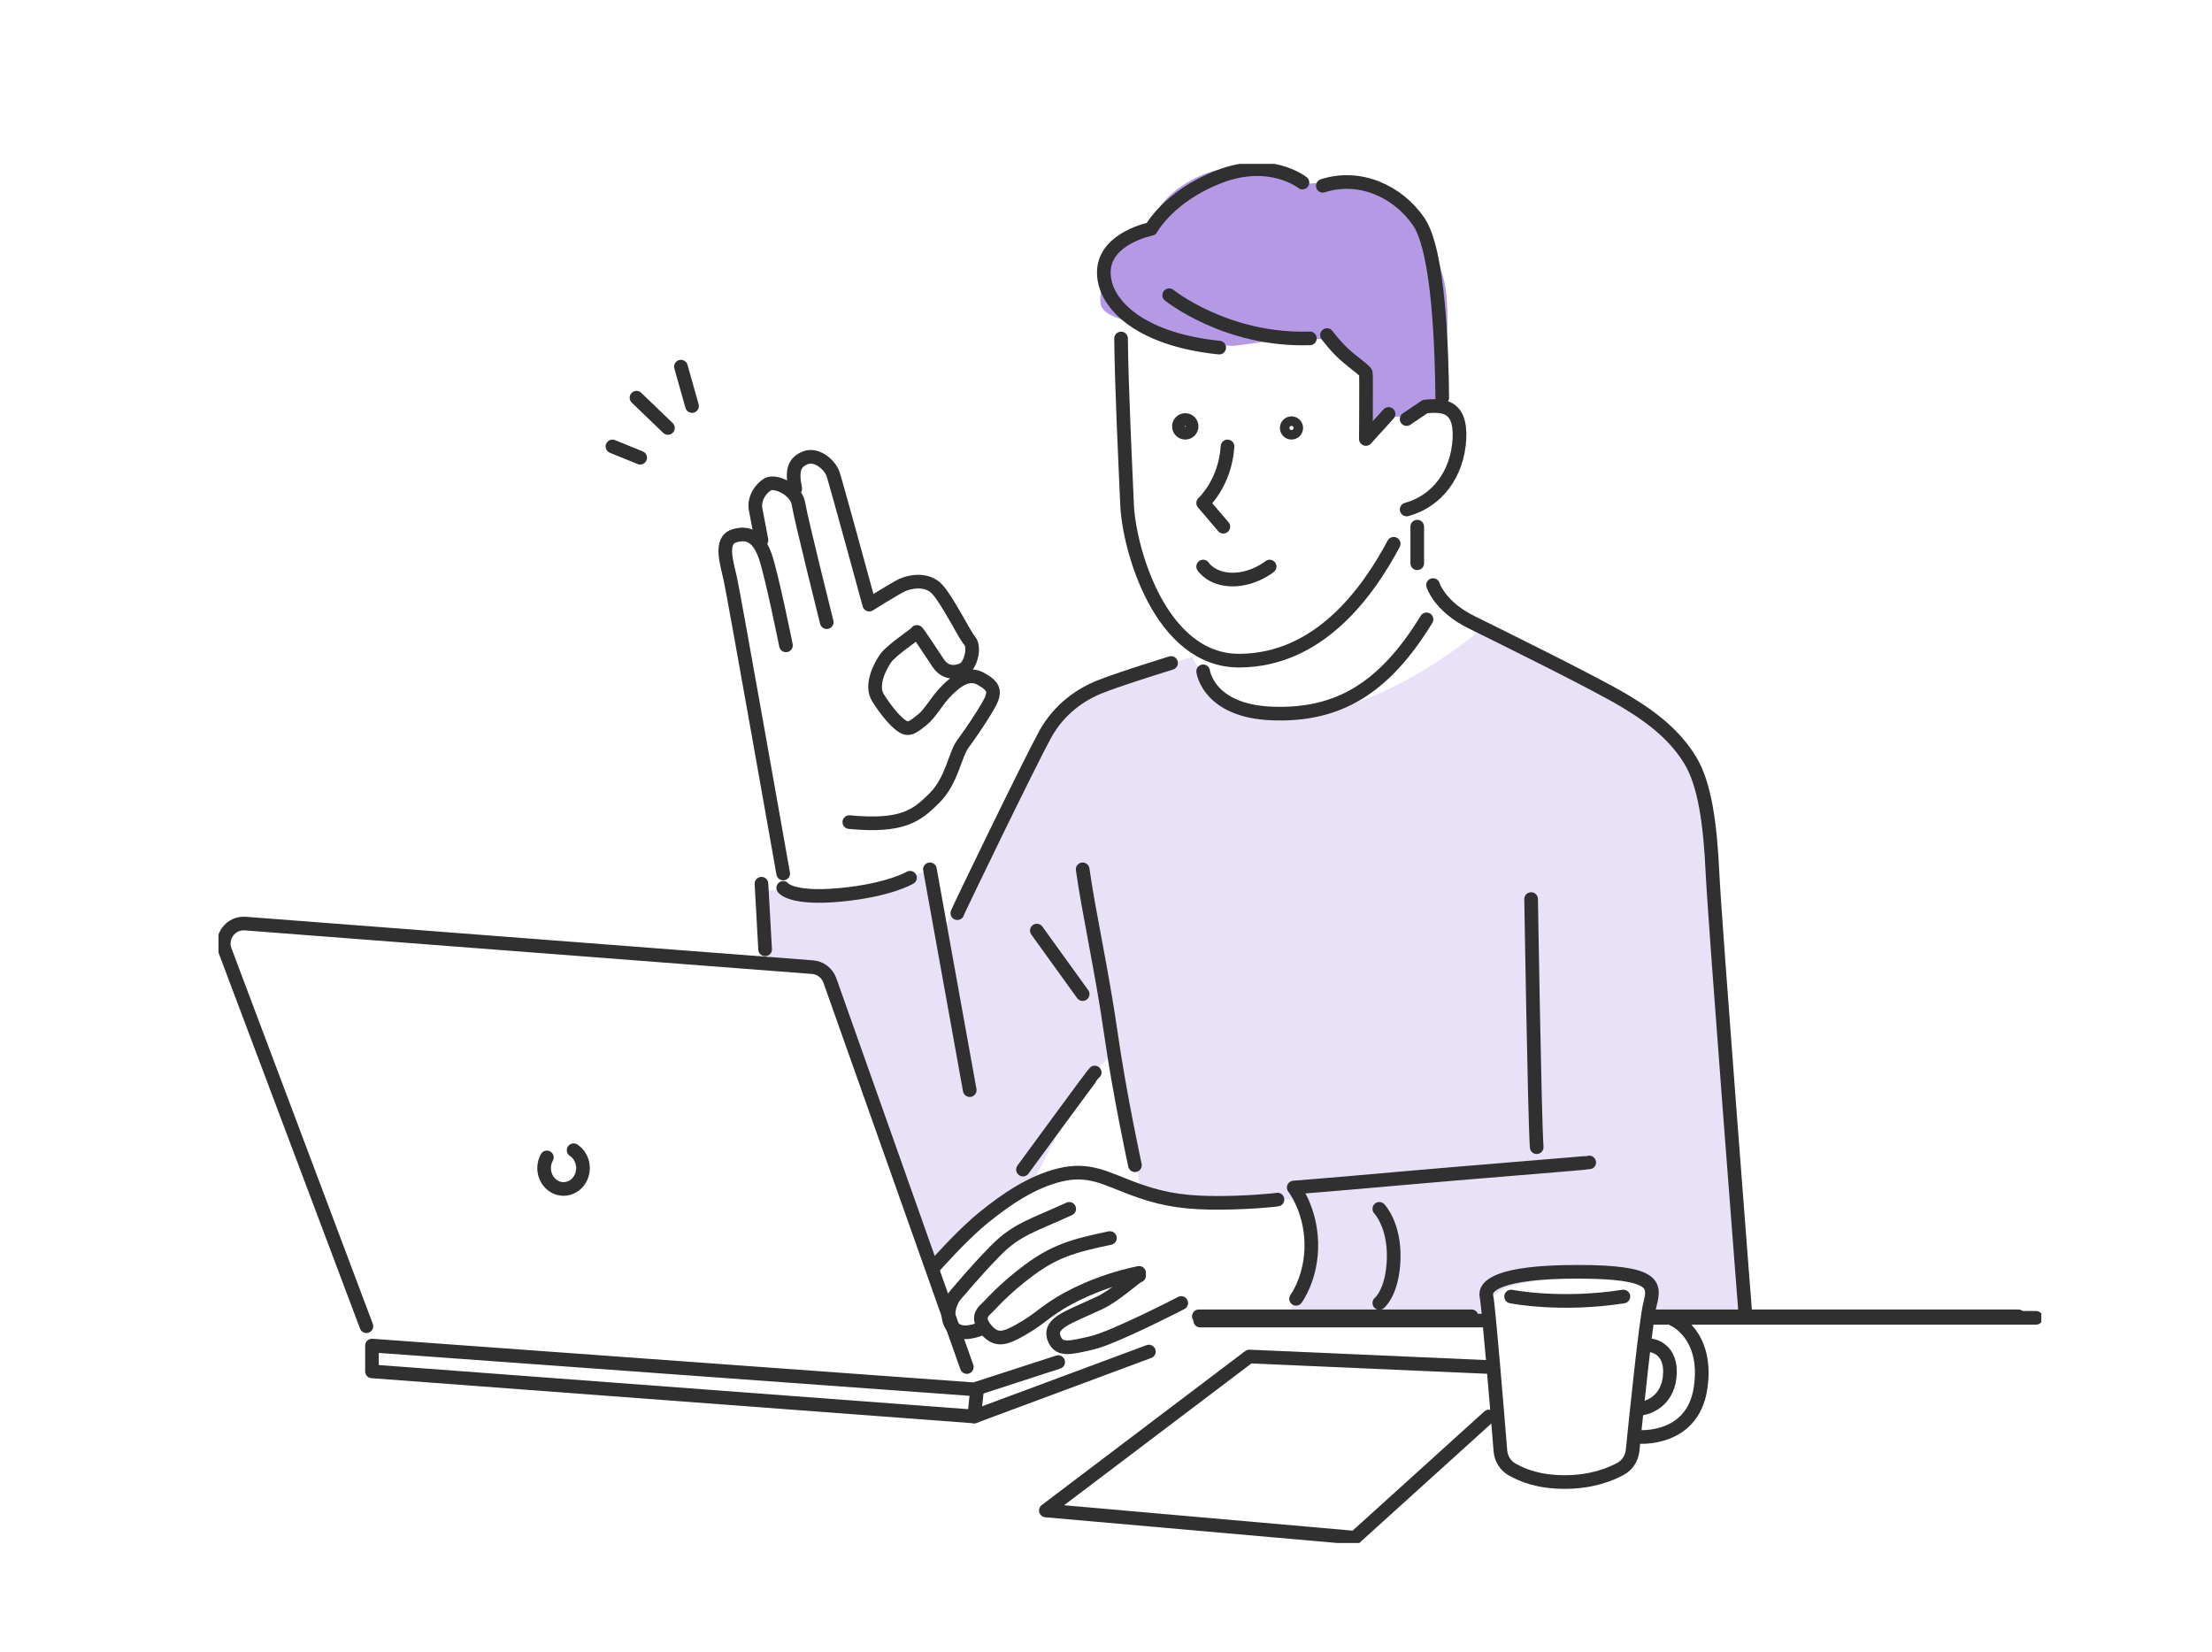<svg width="324" height="242" viewBox="0 0 324 242" fill="none" xmlns="http://www.w3.org/2000/svg">
<g clip-path="url(#clip0_123_515)">
<path opacity="0.3" d="M174.602 96.218C174.175 96.326 162.988 99.848 160.11 101.131C157.231 102.413 154.462 104.015 153.29 107.427C152.119 110.84 138.69 135.296 138.69 135.296L136.665 127.072C136.665 127.072 129.737 130.383 123.562 130.702C117.386 131.021 111.203 130.166 111.203 130.166L112.592 140.52C112.592 140.52 116.533 141.912 118.775 142.23C121.017 142.549 121.762 143.622 123.251 147.143C124.741 150.665 136.781 185.476 136.781 185.476C136.781 185.476 139.66 181.099 142.91 178.852C146.161 176.606 150.738 174.258 150.738 174.258C150.738 174.258 154.57 166.787 156.921 162.084C159.272 157.381 163.74 153.65 163.74 153.65L166.937 173.613C166.937 173.613 169.07 175.214 173.329 175.533C177.588 175.852 186.859 175.642 187.286 175.642C187.713 175.642 190.273 175.751 190.273 175.751C190.273 175.751 192.507 177.78 191.762 182.902C191.018 188.025 189.101 191.764 189.101 191.764L217.868 192.402C217.868 192.402 217.868 190.801 218.295 190.373C218.722 189.945 219.575 187.489 230.444 187.17C241.313 186.851 242.484 189.837 242.484 189.837V192.402H255.805C255.805 192.402 251.01 125.462 249.839 119.057C248.667 112.651 247.178 107.63 240.359 103.68C233.539 99.731 217.767 91.507 217.767 91.507C217.767 91.507 203.919 103.782 191.134 104.427C178.349 105.072 174.617 96.202 174.617 96.202L174.602 96.218Z" fill="#B499E5"/>
<path d="M200.275 63.871L203.898 61.096C205.069 60.886 207.948 61.096 207.948 61.096C207.948 61.096 209.972 58.958 210.508 59.067C211.043 59.176 211.361 56.929 211.361 56.502C211.361 56.074 212.851 45.502 211.361 40.488C209.872 35.474 206.885 29.597 202.408 27.887C197.932 26.176 191.431 26.923 191.431 26.923C191.431 26.923 183.013 22.328 175.558 25.858C168.102 29.387 168.529 34.292 168.529 34.292C168.529 34.292 161.71 34.292 161.5 39.734C161.291 45.175 159.584 45.393 166.504 47.531C173.424 49.669 179.289 50.842 180.996 50.625C182.703 50.407 188.025 49.661 188.025 49.661H195.054C195.054 49.661 195.907 50.943 197.932 52.654C199.957 54.364 200.065 55.647 200.065 55.647L200.275 63.871Z" fill="#B499E5"/>
<path d="M154.997 199.5L142.701 203.488L54.484 197.082V200.86L142.701 207.468L168.279 197.96" stroke="#303030" stroke-width="2" stroke-linecap="round" stroke-linejoin="round"/>
<path d="M143.064 203.938L142.699 207.468" stroke="#303030" stroke-width="2" stroke-linecap="round" stroke-linejoin="round"/>
<path d="M141.615 200.223L121.552 143.599C121.164 142.511 120.171 141.749 119.023 141.656L35.927 135.274C33.794 135.11 32.211 137.225 32.964 139.23L53.67 194.245" stroke="#303030" stroke-width="2" stroke-linecap="round" stroke-linejoin="round"/>
<path d="M84.02 168.467C84.843 169.003 85.394 169.975 85.394 171.087C85.394 172.773 84.121 174.142 82.546 174.142C80.972 174.142 79.699 172.773 79.699 171.087C79.699 170.511 79.847 169.983 80.103 169.524" stroke="#303030" stroke-width="2" stroke-linecap="round" stroke-linejoin="round"/>
<path d="M175.602 192.799H215.548" stroke="#303030" stroke-width="2" stroke-linecap="round" stroke-linejoin="round"/>
<path d="M242.758 192.799H295.636" stroke="#303030" stroke-width="2" stroke-linecap="round" stroke-linejoin="round"/>
<path d="M221.516 215.249C220.507 214.682 219.863 213.655 219.77 212.497C219.351 207.32 218.032 191.189 217.73 189.899C217.365 188.36 219.444 186.276 231.019 186.276C242.594 186.276 242.408 188.181 241.686 190.987C241.089 193.304 239.631 207.569 239.134 212.443C239.018 213.57 238.374 214.588 237.381 215.132C235.798 215.995 233.06 217.068 229.204 217.068C225.348 217.068 222.997 216.081 221.516 215.241V215.249Z" stroke="#303030" stroke-width="2" stroke-linecap="round" stroke-linejoin="round"/>
<path d="M221.336 189.899C221.336 189.899 228.566 191.345 237.783 189.899" stroke="#303030" stroke-width="2" stroke-linecap="round" stroke-linejoin="round"/>
<path d="M241.951 197.082C241.951 197.082 245.015 197.51 244.565 201.676C244.115 205.843 240.5 206.294 240.5 206.294" stroke="#303030" stroke-width="2" stroke-linecap="round" stroke-linejoin="round"/>
<path d="M245.108 193.25C245.108 193.25 250.26 195.427 249.088 203.301C247.917 211.176 239.957 210.453 239.957 210.453" stroke="#303030" stroke-width="2" stroke-linecap="round" stroke-linejoin="round"/>
<path d="M218.087 200.223L182.99 198.684L153.191 221.235L198.467 225.223L218.087 207.468" stroke="#303030" stroke-width="2" stroke-linecap="round" stroke-linejoin="round"/>
<path d="M190.776 26.736C190.776 26.736 186.098 22.997 178.642 25.85C171.187 28.703 168.611 33.523 168.611 33.523C168.611 33.523 162.032 34.813 161.699 39.501C161.365 44.188 166.578 49.692 178.58 50.913" stroke="#303030" stroke-width="2" stroke-linecap="round" stroke-linejoin="round"/>
<path d="M171.258 43.24C171.258 43.24 179.598 49.965 191.863 49.56" stroke="#303030" stroke-width="2" stroke-linecap="round" stroke-linejoin="round"/>
<path d="M194.371 49.078C194.371 49.078 195.861 51.115 197.56 52.475C199.259 53.836 200.003 54.38 200.065 54.652C200.128 54.924 200.065 64.299 200.065 64.299L203.386 60.63" stroke="#303030" stroke-width="2" stroke-linecap="round" stroke-linejoin="round"/>
<path d="M206.031 61.376L208.747 59.542C211.121 59.34 214.038 59.2 213.766 64.299C213.494 69.399 210.515 73.402 206.039 74.623" stroke="#303030" stroke-width="2" stroke-linecap="round" stroke-linejoin="round"/>
<path d="M211.252 58.252C211.182 51.387 210.779 36.788 207.792 32.443C204.805 28.097 199.25 25.447 193.758 27.211" stroke="#303030" stroke-width="2" stroke-linecap="round" stroke-linejoin="round"/>
<path d="M164.207 49.576C164.277 56.689 164.82 67.759 165.091 74.009C165.363 80.259 169.901 96.833 181.562 96.763C193.222 96.693 200.336 86.781 204.138 79.645" stroke="#303030" stroke-width="2" stroke-linecap="round" stroke-linejoin="round"/>
<path d="M176.23 98.324C176.23 98.324 176.952 104.162 186.37 104.504C195.788 104.846 202.639 101.037 208.946 90.714" stroke="#303030" stroke-width="2" stroke-linecap="round" stroke-linejoin="round"/>
<path d="M207.59 77.134V82.498" stroke="#303030" stroke-width="2" stroke-linecap="round" stroke-linejoin="round"/>
<path d="M209.902 85.692C209.902 85.692 210.841 88.817 215.519 91.126C220.197 93.435 233.417 99.957 237.886 102.608C242.354 105.259 245.481 107.91 247.583 111.369C249.685 114.828 250.5 120.604 250.834 127.81C251.167 135.017 255.644 192.41 255.644 192.41" stroke="#303030" stroke-width="2" stroke-linecap="round" stroke-linejoin="round"/>
<path d="M224.27 131.682C224.27 131.682 224.774 163.476 225.084 168.024" stroke="#303030" stroke-width="2" stroke-linecap="round" stroke-linejoin="round"/>
<path d="M232.778 170.263C232.607 170.333 213.755 171.825 204.679 172.641C195.602 173.458 189.496 173.932 189.496 173.932C189.496 173.932 191.94 176.987 192.072 182.017C192.204 187.046 189.837 190.233 189.837 190.233" stroke="#303030" stroke-width="2" stroke-linecap="round" stroke-linejoin="round"/>
<path d="M202.035 177.057C202.035 177.057 204.269 179.365 204.138 184.325C204.006 189.285 202.035 190.847 202.035 190.847" stroke="#303030" stroke-width="2" stroke-linecap="round" stroke-linejoin="round"/>
<path d="M187.116 175.696C186.914 175.766 182.166 176.241 177.356 176.171C172.546 176.101 169.49 175.424 165.696 173.994C161.902 172.564 159.459 171.071 155.254 172.089C151.049 173.108 147.255 175.759 144.067 178.339C140.878 180.92 136.883 185.468 136.883 185.468" stroke="#303030" stroke-width="2" stroke-linecap="round" stroke-linejoin="round"/>
<path d="M156.611 177.057C151.32 179.505 148.954 179.98 145.765 183.237C142.577 186.494 140.746 188.811 140.001 189.619C139.256 190.427 138.372 192.674 139.388 194.167C140.405 195.659 142.507 195.115 143.795 194.571" stroke="#303030" stroke-width="2" stroke-linecap="round" stroke-linejoin="round"/>
<path d="M162.576 181.332C157.014 182.49 154.376 183.322 150.645 186.097C146.913 188.873 145.152 191.049 144.477 191.656C143.802 192.262 143.057 193.148 144.477 194.781C145.897 196.413 147.107 196.141 149.489 194.781C151.87 193.42 152.413 192.744 154.446 191.383C156.479 190.023 160.885 187.668 166.851 186.432" stroke="#303030" stroke-width="2" stroke-linecap="round" stroke-linejoin="round"/>
<path d="M166.851 186.836C166.378 186.906 163.391 189.759 161.025 190.847C158.659 191.935 156.688 192.752 155.734 193.358C154.78 193.964 153.771 194.781 154.516 196.281C155.261 197.781 156.688 197.439 159.939 196.685C163.19 195.931 173.019 190.847 173.019 190.847" stroke="#303030" stroke-width="2" stroke-linecap="round" stroke-linejoin="round"/>
<path d="M175.797 193.421H217.83" stroke="#303030" stroke-width="2" stroke-linecap="round" stroke-linejoin="round"/>
<path d="M241.957 193.017H298.226" stroke="#303030" stroke-width="2" stroke-linecap="round" stroke-linejoin="round"/>
<path d="M176.23 82.98C176.23 82.98 177.425 84.884 180.544 84.884C183.663 84.884 185.967 82.98 185.967 82.98" stroke="#303030" stroke-width="2" stroke-linecap="round" stroke-linejoin="round"/>
<path d="M179.799 65.388C179.458 70.752 176.23 73.674 176.23 73.674L179.186 77.142" stroke="#303030" stroke-width="2" stroke-linecap="round" stroke-linejoin="round"/>
<path d="M189.171 63.382C189.556 63.382 189.869 63.069 189.869 62.682C189.869 62.296 189.556 61.982 189.171 61.982C188.785 61.982 188.473 62.296 188.473 62.682C188.473 63.069 188.785 63.382 189.171 63.382Z" stroke="#303030" stroke-width="2" stroke-linecap="round" stroke-linejoin="round"/>
<path d="M173.611 63.382C174.125 63.382 174.542 62.965 174.542 62.449C174.542 61.934 174.125 61.517 173.611 61.517C173.096 61.517 172.68 61.934 172.68 62.449C172.68 62.965 173.096 63.382 173.611 63.382Z" stroke="#303030" stroke-width="2" stroke-linecap="round" stroke-linejoin="round"/>
<path d="M158.582 127.328C159.466 133.648 161.429 142.339 162.717 151.372C164.005 160.405 166.239 170.667 166.239 170.667" stroke="#303030" stroke-width="2" stroke-linecap="round" stroke-linejoin="round"/>
<path d="M160.344 157.086C160.142 157.218 149.84 171.304 149.84 171.304" stroke="#303030" stroke-width="2" stroke-linecap="round" stroke-linejoin="round"/>
<path d="M151.871 136.299L158.582 145.604" stroke="#303030" stroke-width="2" stroke-linecap="round" stroke-linejoin="round"/>
<path d="M171.529 97.105C167.666 98.325 163.934 99.483 161.157 100.572C158.379 101.66 155.175 103.79 153.088 107.568C150.877 111.571 140.001 134.022 140.21 133.789" stroke="#303030" stroke-width="2" stroke-linecap="round" stroke-linejoin="round"/>
<path d="M142.041 159.667L136.207 127.328" stroke="#303030" stroke-width="2" stroke-linecap="round" stroke-linejoin="round"/>
<path d="M114.719 130.049C114.719 130.049 115.875 131.744 123.059 131.068C130.243 130.391 133.291 128.557 133.291 128.557" stroke="#303030" stroke-width="2" stroke-linecap="round" stroke-linejoin="round"/>
<path d="M111.535 129.436L112.07 139.052" stroke="#303030" stroke-width="2" stroke-linecap="round" stroke-linejoin="round"/>
<path d="M114.718 127.942C114.718 127.942 107.534 87.325 106.991 84.876C106.448 82.427 105.362 79.17 107.534 78.494C109.706 77.817 111.126 78.766 112.072 81.417C113.019 84.067 115.121 94.523 115.121 94.523" stroke="#303030" stroke-width="2" stroke-linecap="round" stroke-linejoin="round"/>
<path d="M121.094 91.127C121.094 91.127 117.3 75.976 116.959 73.807C116.617 71.638 113.499 70.34 112.482 70.923C111.466 71.506 110.372 72.998 110.683 74.623C110.993 76.248 111.536 79.109 111.536 79.109" stroke="#303030" stroke-width="2" stroke-linecap="round" stroke-linejoin="round"/>
<path d="M116.48 71.568C115.929 68.894 116.348 67.697 117.969 67.051C119.591 66.406 121.561 68.039 122.034 69.469C122.508 70.899 127.325 88.553 127.325 88.553C127.325 88.553 131.119 86.175 132.135 85.701C133.152 85.226 135.727 84.612 137.287 86.315C138.846 88.017 141.22 92.907 142.034 93.855C142.849 94.803 142.166 97.454 141.15 97.999C140.134 98.543 138.505 98.745 137.418 97.112C136.332 95.48 134.3 92.355 134.3 92.565C134.3 92.775 130.638 95.145 129.761 96.366C128.885 97.587 127.457 100.377 128.605 102.204C129.754 104.031 131.111 105.671 132.127 106.347C133.144 107.024 133.757 106.48 135.045 105.461C136.332 104.443 137.147 102.678 138.636 101.186C140.126 99.693 141.825 98.403 143.656 99.421C145.487 100.439 145.96 101.178 144.874 103.121C143.788 105.065 142.159 107.436 141.01 108.998C139.862 110.561 139.451 114.3 136.875 116.881C134.3 119.462 132.197 121.156 124.401 120.41" stroke="#303030" stroke-width="2" stroke-linecap="round" stroke-linejoin="round"/>
<path d="M89.707 65.388L93.772 67.043" stroke="#303030" stroke-width="2" stroke-linecap="round" stroke-linejoin="round"/>
<path d="M93.227 58.251L97.835 62.682" stroke="#303030" stroke-width="2" stroke-linecap="round" stroke-linejoin="round"/>
<path d="M99.738 53.703L101.367 59.471" stroke="#303030" stroke-width="2" stroke-linecap="round" stroke-linejoin="round"/>
</g>
<defs>
<clipPath id="clip0_123_515">
<rect width="267" height="202" fill="white" transform="translate(32 24)"/>
</clipPath>
</defs>
</svg>
